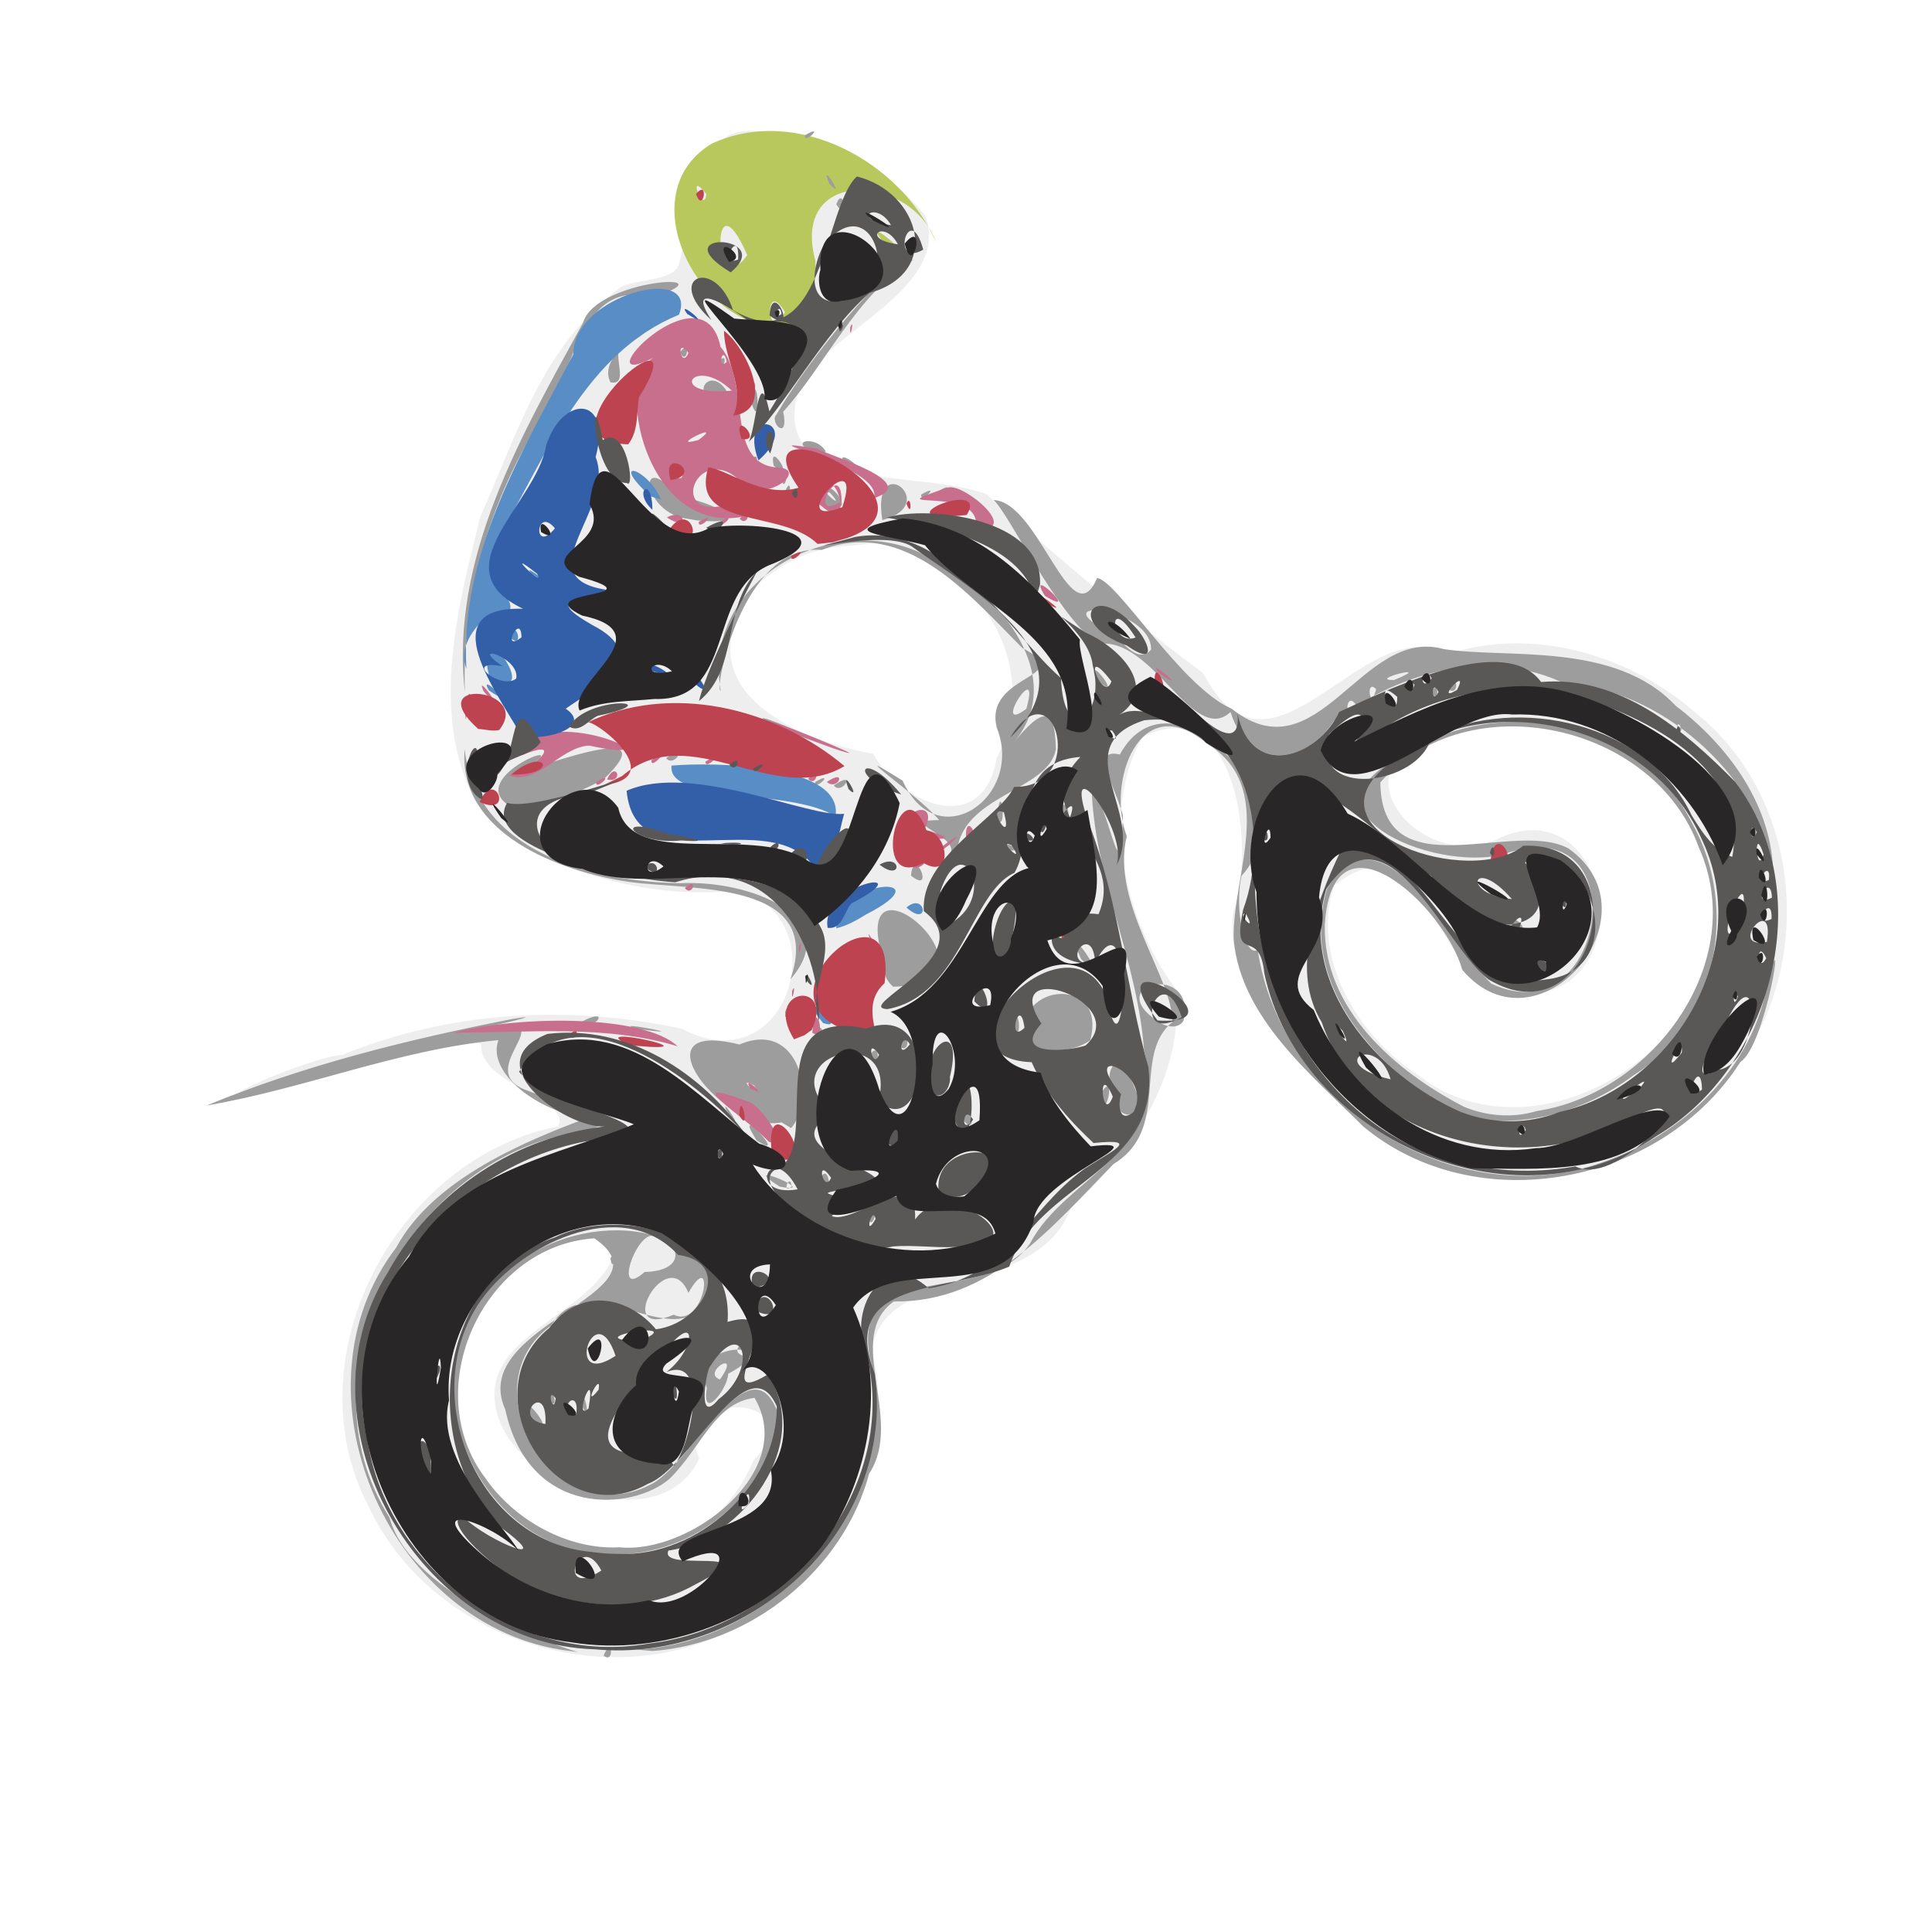 <?xml version="1.0" encoding="UTF-8" standalone="no"?>
<svg
   xmlns:dc="http://purl.org/dc/elements/1.1/"
   xmlns:cc="http://creativecommons.org/ns#"
   xmlns:rdf="http://www.w3.org/1999/02/22-rdf-syntax-ns#"
   xmlns:svg="http://www.w3.org/2000/svg"
   xmlns="http://www.w3.org/2000/svg"
   xmlns:sodipodi="http://sodipodi.sourceforge.net/DTD/sodipodi-0.dtd"
   xmlns:inkscape="http://www.inkscape.org/namespaces/inkscape"
   width="512"
   height="512"
   viewBox="0 0 135.465 135.465"
   version="1.1"
   id="svg933"
   inkscape:version="1.0.2 (e86c870879, 2021-01-15)"
   sodipodi:docname="icon.svg"
   inkscape:export-filename="/home/agruenba/bitmap.png"
   inkscape:export-xdpi="288.35001"
   inkscape:export-ydpi="288.35001">
  <defs
     id="defs927">
    <filter
       style="color-interpolation-filters:sRGB"
       inkscape:label="Drop Shadow"
       id="filter1740">
      <feFlood
         flood-opacity="0.498"
         flood-color="rgb(0,0,0)"
         result="flood"
         id="feFlood1730" />
      <feComposite
         in="flood"
         in2="SourceGraphic"
         operator="in"
         result="composite1"
         id="feComposite1732" />
      <feGaussianBlur
         in="composite1"
         stdDeviation="0.3"
         result="blur"
         id="feGaussianBlur1734" />
      <feOffset
         dx="0"
         dy="0.6"
         result="offset"
         id="feOffset1736" />
      <feComposite
         in="SourceGraphic"
         in2="offset"
         operator="over"
         result="composite2"
         id="feComposite1738" />
    </filter>
  </defs>
  <sodipodi:namedview
     id="base"
     pagecolor="#ffffff"
     bordercolor="#666666"
     borderopacity="1.0"
     inkscape:pageopacity="0.0"
     inkscape:pageshadow="2"
     inkscape:zoom="1.979899"
     inkscape:cx="223.2118"
     inkscape:cy="266.36401"
     inkscape:document-units="px"
     inkscape:current-layer="layer1"
     inkscape:document-rotation="0"
     showgrid="false"
     inkscape:pagecheckerboard="true"
     fit-margin-top="0"
     fit-margin-left="0"
     fit-margin-right="0"
     fit-margin-bottom="0"
     inkscape:window-width="3840"
     inkscape:window-height="2075"
     inkscape:window-x="0"
     inkscape:window-y="46"
     inkscape:window-maximized="1"
     units="px" />
  <g
     inkscape:label="Layer 1"
     inkscape:groupmode="layer"
     id="layer1"
     transform="translate(-44.036,-153.232)">
    <g
       id="g1542"
       style="filter:url(#filter1740)"
       transform="matrix(1.474,0,0,1.474,-17.461,-75.047)"
       inkscape:export-xdpi="288.35001"
       inkscape:export-ydpi="288.35001">
      <path
         id="path582-1-6-9-1-5"
         style="fill:#eeeeee;fill-opacity:1;stroke-width:0.082"
         d="m 78.634,160.747 c -3.674,-1.314 -3.804,2.755 -4.602,6.049 -0.216,0.893 -2.18,0.735 -2.82,1.156 -3.733,2.824 -4.865,6.941 -6.645,10.904 -1.073,4.3 -2.432,9.434 -0.211,13.547 2.876,3.641 9.148,4.71 12.433,4.197 4.831,1.295 2.438,9.313 -2.625,6.608 -5.378,-1.158 -11.049,-0.847 -16.158,1.242 -1.532,0.074 -7.832,2.847 -3.291,1.47 3.273,-0.728 6.485,-2.44 9.903,-1.998 -0.197,1.914 4.336,2.618 3.652,3.928 -7.704,1.515 -12.75,11.028 -8.99,18.133 3.129,6.613 12.24,9.264 18.357,5.162 4.159,-2.566 6.825,-7.806 5.547,-12.662 0.669,-4.161 7.81,-2.339 9.479,-6.743 3.06,-2.804 5.553,-6.654 4.921,-10.527 -2.374,-3.159 -3.546,-8.412 -1.506,-11.888 4.672,-2.33 5.337,5.777 4.304,8.33 -0.455,3.803 2.869,6.629 5.209,9.191 4.68,4.767 13.144,4.603 17.56,-0.452 5.009,-4.846 4.731,-13.779 -0.725,-18.178 -3.154,-2.788 -7.749,-4.155 -11.835,-2.835 -4.046,-2.188 -8.355,7.167 -11.638,0.909 -3.632,-2.7 -7.04,-5.603 -10.304,-8.504 -3.038,-1.23 -10.448,0.104 -8.933,-4.986 1.098,-2.692 7.266,-4.684 6.033,-8.243 -1.452,-1.883 -4.712,-4.204 -7.113,-3.813 z m 5.018,19.319 c 4.8,1.187 7.678,5.871 5.488,10.249 -0.677,3.885 -4.595,2.159 -5.881,-0.183 -3.788,-0.699 -9.208,-3.134 -5.62,-7.967 2.437,-2.088 3.719,-1.796 6.014,-2.099 z m 29.823,8.615 c 6.666,-0.735 12.436,7.275 8.69,13.168 -2.387,4.37 -8.816,6.9 -13.013,3.534 -2.836,-1.793 -5.111,-5.618 -3.964,-8.989 4.879,-3.873 4.942,6.783 9.563,5.154 5.077,-0.667 3.436,-9.623 -1.635,-7.443 -3.707,1.935 -8.241,-3.54 -2.906,-4.809 0.999,-0.417 2.193,-0.462 3.263,-0.615 z m -42.333,24.118 c 0.007,4.101 -7.207,4.559 -5.693,8.972 1.252,3.442 7.776,5.63 9.535,1.881 -1.46,-3.452 5.657,-3.065 2.585,0.068 -2.376,5.703 -9.882,6.162 -13.84,-0.483 -1.782,-4.142 1.205,-9.803 5.758,-10.062 0.564,-0.028 1.158,-0.074 1.655,-0.375 z"
         sodipodi:nodetypes="cscccccccccccccccccccccccccccccccccccccccccccccc" />
      <g
         id="g934"
         transform="translate(-59.974,-46.413)">
        <path
           id="path3516-4"
           style="fill:#b8c85d;stroke-width:0.163"
           d="m 137.977,216.153 c -3.518,-0.808 -6.069,-6.448 -2.427,-8.634 4.026,-1.874 9.03,0.862 10.682,4.713 -1.167,-3.32 -6.961,-3.633 -5.752,0.843 0.099,1.425 -0.451,4.128 -2.503,3.078 z m 1.058,-0.622 c -1.021,-1.738 -0.873,1.684 0,0 z m -1.796,-2.712 c -1.758,-4.072 -1.629,2.348 0,0 z m -1.947,-2.904 c -0.99,-1.257 -0.085,1.049 0,0 z m 8.334,2.164 c -1.099,-1.374 2.263,1.492 0,0 z m -1.823,-1.442 c 0.447,-0.387 0.112,0.72 0,0 z" />
        <path
           id="path3514-5"
           style="fill:#9e9d9e;stroke-width:0.163"
           d="m 130.409,279.435 c 0.412,-0.993 0.519,0.447 0,0 z m -2.035,-0.277 c -8.286,-1.336 -13.011,-12.359 -7.831,-19.129 1.8,-3.365 6.45,-5.17 9.072,-6.164 -2.258,-0.257 -4.79,-2.134 -4.21,-3.704 -4.747,0.443 -9.199,2.313 -13.879,3.109 4.648,-1.92 9.587,-3.143 14.499,-4.107 3.075,-0.507 -5.768,1.37 -1.115,0.383 3.891,-0.688 -0.983,2.087 1.941,3.039 1.155,0.5 5.836,1.32 2.16,1.997 -7.877,1.306 -13.206,11.301 -8.786,18.293 1.016,3.8 8.398,6.256 8.961,6.396 l -0.812,-0.113 z m 3.593,-0.005 c 6.717,-0.342 12.841,-7.15 11.095,-13.95 -0.844,-4.866 5.514,-2.2 7.64,-5.383 1.698,-3.24 6.756,-4.314 5.412,-9.18 -0.297,-4.264 -2.402,-8.314 -2.491,-12.529 0.987,1.402 1.347,5.245 1.488,1.362 -0.362,-1.396 -1.605,-3.228 -0.147,-2.899 2.454,-4.495 8.965,2.375 5.791,5.768 -0.364,1.62 0.163,3.903 0.769,3.527 1.067,7.31 9.314,12.64 16.382,10.108 3.841,-1.308 7.228,-4.497 7.878,-8.627 0.919,-3.439 -0.087,3.071 -1.303,3.853 -3.72,5.837 -12.527,7.565 -17.941,3.062 -2.49,-2.491 -5.837,-5.18 -6.161,-8.919 -0.063,-3.085 2.099,-7.207 -1.264,-9.287 -3.208,-2.7 -4.81,1.862 -3.819,4.397 -0.782,3.157 2.163,6.679 2.172,8.841 -1.964,1.601 -0.026,5.059 -2.803,6.757 -2.957,3.014 -5.858,6.605 -10.453,6.538 -2.398,1.734 0.527,5.607 -1.17,8.183 -1.224,4.588 -5.618,8.112 -10.311,8.443 z m 26.031,-29.93 c 0.622,-2.79 -3.971,-1.755 -1.207,0.055 0.31,0.245 0.971,0.392 1.207,-0.055 z m -27.518,25.376 c -5.777,-0.068 -9.396,-7.719 -5.785,-12.247 2.489,-3.551 8.642,-4.454 10.997,-0.825 -1.102,4.625 -5.808,-1.065 -7.775,2.206 -4.067,2.933 0.239,9.854 4.667,7.595 1.905,-0.797 4.831,-7.133 6.147,-3.35 -0.423,3.955 -4.351,6.936 -8.251,6.621 z m 0.664,-0.314 c 3.364,0.357 8.516,-3.608 6.442,-7.108 -1.897,0.24 -2.523,2.35 -4.029,3.839 -1.733,1.53 -6.691,1.936 -7.827,-3.284 -1.839,-4.063 8.095,-5.521 4.235,-8.143 -5.266,0.352 -8.388,7.162 -5.19,11.394 1.373,2.006 3.93,3.431 6.369,3.303 z m -0.41,-13.758 c 0.475,-0.633 0.104,0.899 0,0 z m 3.011,2.695 c 1.497,0.722 1.995,-3.322 0.695,-1.039 -0.999,-2.446 -3.653,2.301 -0.695,1.039 z m -1.385,-2.033 c 1.973,-0.04 1.739,-1.394 0.548,-1.646 -0.803,-0.657 -2.165,3.082 -0.548,1.646 z m -5.343,6.989 c -0.925,-1.904 1.481,1.19 0,0 z m 2.358,-0.6 c -0.168,-1.643 0.615,1.03 0,0 z m 5.946,-0.879 c -1.083,-2.287 4.129,-2.299 1.01,-0.666 0.004,0.691 -1.28,2.334 -1.01,0.666 z m 0.621,-0.396 c 1.089,-1.546 -0.922,-0.33 0,0 z m 1.37,-1.065 c 1.439,-1.812 -1.761,-0.262 0,0 z m -9.509,2.062 c 0.135,-1 0.548,0.654 0,0 z m 2.119,-0.583 0.228,-0.053 z m 13.1,-8.053 c 0.572,-0.963 0.182,0.658 0,0 z m -4.24,-1.536 c -2.214,-1.403 2.158,0.413 0,0 z m 0.578,-3.5e-4 c -0.085,-0.706 -0.517,0.388 0,0 z m 1.384,-0.417 c 0.355,-0.785 0.627,1.052 0,0 z m -3.056,-1.776 c -1.315,-2.075 1.691,1.11 0,0 z m 1.184,-0.863 c -2.694,0.573 -7.098,-4.986 -2.005,-3.702 2.876,-1.219 3.657,2.609 2.461,3.977 z m -1.302,-1.755 c -1.022,-0.526 0.541,0.8 0,0 z m 9.929,1.628 c 0.478,-0.823 0.656,0.851 0,0 z m 23.601,-0.223 c -3.796,-2.011 -7.646,-6.119 -6.288,-10.743 2.597,-4.372 5.963,2.719 7.822,4.494 5.352,2.536 7.035,-8.056 0.934,-6.27 -3.115,1.217 -10.724,-1.836 -5.146,-4.568 4.448,-3.009 11.318,-1.758 13.773,3.226 2.232,3.966 1.206,9.526 -2.788,11.968 -2.333,1.75 -5.434,2.668 -8.308,1.892 z m 3.676,-0.183 c 5.536,-0.831 10.175,-7.114 7.724,-12.56 -2.115,-5.873 -10.945,-7.825 -15.144,-3.077 0.062,5.187 6.318,1.724 8.946,3.139 4.432,3.141 -1.456,10.007 -5.049,5.775 -0.823,-2.995 -6.165,-7.971 -6.539,-2.149 -0.082,4.025 3.347,6.974 6.625,8.666 1.082,0.446 2.31,0.546 3.437,0.207 z m -38.529,-0.042 c -0.315,-0.773 1.085,1.461 0,0 z m 18.751,0.055 c -1.135,-1.654 -0.233,-3.521 0.721,-1 0.248,0.462 -0.017,1.554 -0.721,1 z m -0.989,-0.759 c 0.867,-1.532 0.259,1.588 0,0 z m -10.905,-1.941 c 0.39,-0.713 0.536,0.777 0,0 z m 7.555,-0.312 c -1.269,-3.055 3.79,-3.655 2.896,-0.369 -0.843,0.592 -1.933,0.523 -2.896,0.369 z m -6.253,-0.176 c 0.661,-0.854 0.551,0.699 0,0 z m -3.906,-0.376 c 0.17,-1.213 0.694,0.572 0,0 z m -8.545,-0.371 c -1.417,-0.437 3.283,0.456 0,0 z m 17.823,-0.121 c 0.443,-1.521 0.592,1.279 0,0 z m -20.387,-0.223 c 1.407,-0.734 0.602,0.486 0,0 z m 9.657,-0.468 c 0.231,-0.555 -0.036,0.806 0,0 z m 1.716,-0.481 c -0.779,-1.288 0.675,0.481 0,0 z m -1.471,-1.052 c 1.647,-4.732 -4.707,-4.223 -7.664,-4.635 -3.289,-0.481 -8.158,-2.293 -7.832,-6.324 0.515,4.912 6.161,6.331 10.298,6.385 3.131,-0.163 7.84,1.541 5.198,4.574 z m 4.386,-1.017 c -1.682,-5.753 6.35,1.202 0.512,1.366 -0.412,-0.321 -0.53,-0.874 -0.512,-1.366 z m 9.44,0.049 c -0.982,-2.271 1.638,1.605 0,0 z m -1.835,-1.188 c 0.673,-1.165 0.669,0.925 0,0 z m 2.588,0.049 c 0.679,-1.327 0.206,0.744 0,0 z m 19.616,-0.117 c -0.554,-1.557 1.683,0.126 0,0 z m -28.459,-2.713 c 0.14,-1.477 1.168,0.949 0,0 z m 5.481,-0.433 c -0.203,-1.303 0.85,0.429 0,0 z m 35.524,0.07 c -0.715,-4.518 -5.45,-8.533 -9.868,-8.754 -3.62,-1.727 -7.745,-0.664 -11.03,1.775 -1.323,2.049 -4.001,2.416 -4.907,-0.44 -1.784,1.655 -3.716,-3.683 -6.34,-3.228 -2.04,-1.58 -4.15,-6.128 -4.925,-6.854 2.159,0.08 3.689,6.596 4.92,3.709 0.984,0.133 3.982,5.172 6.405,6.22 4.123,3.266 6.159,-3.937 10.077,-2.841 3.01,0.473 8.146,-0.383 11.041,2.698 2.425,1.844 4.473,4.574 4.627,7.715 z m -4.354,-6.581 c -0.23,-0.802 -0.322,0.576 0,0 z m -15.463,-1.139 c -0.478,-0.823 -0.656,0.851 0,0 z m 0.939,-0.783 c -0.528,-0.554 -0.276,1.143 0,0 z m 0.851,-0.437 c 2.095,-0.85 -1.358,0.018 0,0 z m -11.556,-1.445 c 0.051,-2.044 -5.429,-2.58 -1.898,-0.785 0.519,0.319 1.231,1.518 1.898,0.785 z m -10.01,10.057 c 1.945,-0.945 -2.509,-1.952 -0.073,-1.948 -0.837,-1.075 -4.923,-3.868 -1.735,-1.876 1.65,3.674 5.788,0.769 4.482,-2.509 -0.673,-2.595 3.946,-2.388 1.207,-3.806 -2.494,-2.505 -5.571,-6.202 -9.539,-4.662 -3.8,-0.336 -5.145,6.771 -4.804,6.695 -0.916,-5.186 5.246,-8.649 9.641,-6.492 3.324,1.456 6.989,5.676 4.349,8.893 1.257,-1.508 1.911,-1.766 1.952,0.371 -0.32,2.023 -4.586,2.172 -4.713,5.031 l -0.358,0.209 -0.408,0.096 z m 4.077,-7.243 c 0.73,-2.592 -1.74,1.309 0,0 z m -0.794,6.742 c -1.105,-0.744 1.06,0.032 0,0 z m -0.594,-1.469 c 0.145,-2.248 0.513,0.717 0,0 z m 2.927,-0.03 c 0.19,-1.763 0.957,0.547 0,0 z m -25.994,-0.55 c -2.612,-1.409 3.607,-3.688 0.46,-1.732 1.373,-0.332 6.865,-2.468 3.896,0.383 -1.343,0.722 -2.809,1.318 -4.355,1.349 z m 15.295,-1.048 c 1.14,-0.794 0.381,0.515 0,0 z m -0.888,-0.161 c 1.015,-0.601 -0.049,0.484 0,0 z m -7.087,-1.141 c 1.139,-0.794 0.381,0.515 0,0 z m 4.839,-1.713 c -1.25,-0.697 2.57,0.832 0,0 z m -14.412,-1.416 c -0.723,-6.379 2.675,-12.2 5.622,-17.575 0.574,-2.093 7.177,-2.485 3.356,-1.223 -3.786,-0.966 -3.726,4.153 -5.63,6.258 -2.276,3.783 -3.492,8.112 -3.349,12.54 z m 45.989,-0.013 c 0.358,-0.731 0.358,0.731 0,0 z m 0.691,-0.203 c 0.564,-1.002 0.707,0.621 0,0 z m -16.642,-0.366 c -0.621,-1.512 1.453,1.187 0,0 z m -5.835,-7.081 c 0.12,-0.913 0.12,0.913 0,0 z m -13.834,-0.628 c -1.963,-0.444 -2.164,-3.332 -0.226,-1.029 1.556,0.216 3.962,1.421 0.896,1.144 l -0.67,-0.115 z m 9.489,0.101 c -0.559,-3.435 2.884,-0.77 0,0 z m -2.734,-0.722 c -0.633,-2.258 2.104,0.78 0,0 z m 0.237,-0.586 c -0.629,-0.247 0.886,0.984 0,0 z m -2.136,-0.038 c 0.392,-0.975 0.247,0.86 0,0 z m 6.48,0.133 c 1.015,-0.601 -0.049,0.484 0,0 z m 0.814,-0.163 c 1.015,-0.601 -0.049,0.484 0,0 z m -7.457,-0.631 c 0.475,-0.633 0.104,0.899 0,0 z m 3.138,-0.438 c -0.938,-1.323 1.141,0.188 0.525,0.294 z m -10.869,-0.122 c 0.314,-0.787 0.2,0.54 0,0 z m 7.362,-0.015 c -0.298,-1.367 1.165,0.98 0,0 z m -1.177,-0.148 c 0.673,-0.96 0.284,0.793 0,0 z m 3.337,-0.434 c -1.72,-0.531 -0.175,-0.969 0.32,-0.093 z m -2.027,-1.865 c 1.481,-2.572 5.248,-7.225 6.5,-7.353 -2.717,1.662 -4.194,5.033 -6.183,7.225 0.294,1.465 -0.692,0.507 -0.318,0.128 z m -1.198,-0.56 c 0.283,-1.977 0.494,1.573 0,0 z m -1.029,-0.31 c -2.224,0.525 -0.985,-1.898 0,0 z m -5.673,-0.654 c -0.823,-1.621 3.278,-3.102 0.469,-1.668 -0.362,0.398 0.431,1.839 -0.469,1.668 z m 5.207,-1.069 c 0.447,-0.387 0.112,0.72 0,0 z m -1.913,-0.355 c 0.545,-0.729 0.362,0.722 0,0 z m 7.447,-7.042 c 0.355,-0.986 0.599,0.945 0,0 z m -0.329,-0.98 c -0.545,-1.274 0.893,0.945 0,0 z m -1.167,-2.305 c 1.015,-0.601 -0.049,0.484 0,0 z"
           sodipodi:nodetypes="cccccccccccccccccccccccccccccccccccccccccccccccccccccccccccccccccccccccccccccccccccccccccccccccccccccccccccccccccccccccccccccccccccccccccccccccccccccccccccccccccccccccccccccccccccccccccccccccccccccccccccccccccccccccccccccccccccscccsccccccccccccccccccccccccccccccccccccccccccccccc" />
        <path
           id="path3512-2"
           style="fill:#c76f8c;stroke-width:0.163"
           d="m 138.263,254.992 c -1.065,-1.155 -4.504,-3.235 -1.004,-1.911 0.464,-0.019 2.215,2.397 1.004,1.911 z m -0.856,-2.513 c -0.534,-0.815 1.006,0.53 0,0 z m -3.48,-2.026 c -3.461,-1.039 -7.127,-0.646 -10.687,-0.643 3.238,-0.841 9.1,-0.857 10.687,0.643 z m 6.41,-0.638 c 0.124,-1.857 0.749,0.491 0,0 z m -1.093,-0.835 c 0.078,-1.512 0.126,1.652 0,0 z m 0.129,-1.153 c 0.231,-0.555 -0.036,0.806 0,0 z m 4.056,-1.725 c -1.32,-2.791 0.997,1.429 0.03,0.077 z m -3.731,-0.391 c 0.231,-0.555 -0.036,0.806 0,0 z m -5.425,-2.78 c 0.643,-0.612 0.382,0.457 0,0 z m 10.703,-1.196 c 1.662,-1.061 0.391,0.852 0,0 z m 1.454,-0.722 c 1.861,-1.418 -0.293,0.629 0,0 z m -0.849,-0.485 c -1.838,-1.124 0.978,-2.107 0.084,-0.387 1.729,0.507 0.85,0.489 -0.084,0.387 z m 2.079,0.128 c -0.144,-1.467 0.823,-0.118 0,0 z m -17.609,-2.774 c 1.015,-0.601 -0.049,0.484 0,0 z m 10.977,-9.9e-4 c 0.998,-0.689 0.535,0.46 0,0 z m -15.149,-0.32 c 0.975,-0.076 2.902,-1.891 0.658,-0.956 0.711,-2.749 8.174,0.6 3.185,-0.454 -1.377,0.06 -2.476,1.939 -3.843,1.409 z m 4.691,0.2 c 0.433,-0.957 0.837,0.195 0,0 z m 9.563,-0.038 c 0.643,-0.612 0.382,0.457 0,0 z m -0.641,-0.166 c 1.015,-0.601 -0.049,0.484 0,0 z m -6.806,-0.703 c 1.336,-1.181 -0.057,0.606 0,0 z m 2.574,0.051 c 1.015,-0.601 -0.049,0.484 0,0 z m 6.063,-0.628 c -1.533,-0.573 -6.829,-2.438 -2.367,-1.091 0.365,0.127 4.911,1.953 2.367,1.091 z m -17.473,-1.377 c -0.172,-1.218 0.578,-1.975 0,0 z m 6.965,-0.163 c 0.249,-0.704 0.541,0.775 0,0 z m -6.122,-1.18 c -0.46,-1.08 1.461,1.723 0,0 z m 32.133,-0.863 c -0.716,-0.888 1.676,1.156 0,0 z m -5.421,-3.662 c -0.994,-1.58 1.813,1.112 0,0 z m -13.14,-1.732 c 1.14,-0.794 0.381,0.515 0,0 z m 9.835,-1.474 c 0.442,-2.176 -5.129,-0.695 -1.282,-1.958 0.795,-0.167 3.537,2.184 1.282,1.958 z m -13.165,-0.315 c 1.015,-0.601 -0.049,0.484 0,0 z m 0.977,0 c 1.015,-0.601 -0.049,0.484 0,0 z m -2.492,-0.214 c 0.926,-0.502 1.061,0.723 0,0 z m 3.459,0.055 c 0.643,-0.612 0.382,0.457 0,0 z m 0.732,-0.244 c -4.984,1.654 -6.814,-6.2 -4.848,-7.401 -3.513,1.785 2.375,-4.541 3.206,-0.527 1.461,1.735 0.209,5.476 2.628,5.738 1.81,0.009 -0.775,2.048 -1.881,0.477 -1.962,-1.547 -3.298,2.182 -0.246,1.255 l 0.663,0.152 z m -3.464,-2.212 c -1.244,-0.496 0.254,1.42 0,0 z m 0.778,-1.283 c 1.354,-1.006 -1.623,0.457 0,0 z m 1.582,-2.347 c -1.818,-1.744 -3.156,0.312 0,0 z m -0.239,-1.366 c -0.201,-0.926 -0.479,0.453 0,0 z m -1.822,-0.429 c -0.64,-0.828 -0.358,0.824 0,0 z m 6.095,7.077 c 0.64,-2.856 2.199,2.145 0,0 z m 1.186,-0.014 c 0.007,-2.155 -1.744,1.061 0,0 z m 1.545,-0.156 c 0.444,-1.581 -6.668,-2.978 -2.707,-2.355 0.558,0.343 5.012,1.605 2.707,2.355 z m -3.586,-0.13 c 0.344,-1.443 0.624,0.978 0,0 z m -2.279,-5.137 c 0.23,-0.802 0.322,0.576 0,0 z m 4.733,-2.862 c 0.231,-0.555 -0.036,0.806 0,0 z" />
        <path
           id="path3510-5"
           style="fill:#588dc5;stroke-width:0.163"
           d="m 140.846,249.346 c -1.625,-2.017 1.424,0.473 0,0 z m -0.984,-4.612 c 0.231,-0.555 -0.036,0.806 0,0 z m 1.615,0.109 c -0.006,-2.391 5.257,-2.619 1.408,-0.657 -0.439,0.276 -0.9,0.533 -1.408,0.657 z m 3.337,-0.991 c 0.925,-0.781 1.134,1.014 0,0 z m -3.377,-4.326 c -1.978,-1.338 -8.03,-0.61 -7.796,-2.424 2.046,-0.176 8.216,-0.063 7.796,2.424 z m -15.382,-5.291 c -1.82,-0.837 1.732,0.096 0,0 z m -1.108,-0.713 c -0.54,-0.969 1.388,0.972 0,0 z m 0.01,-0.699 c -0.858,-3.743 2.855,1.659 0,0 z m -1.075,-0.324 c -0.326,-5.478 2.659,-10.331 5.089,-14.965 -0.032,-2.827 5.974,-4.331 5.022,-1.881 -4.452,1.822 -6.292,6.641 -8.529,10.521 -1.656,2.294 2.456,3.569 -0.748,3.98 -0.639,0.561 -1.182,1.475 -0.834,2.345 z m 1.986,-1.567 c 0.362,-1.015 0.852,0.843 0,0 z m 1.123,-2.95 c -0.698,-0.765 1.929,1.296 0,0 z m 5.647,-3.692 c -2.023,-1.839 -0.168,-1.411 0.503,0.162 z" />
        <path
           id="path3508-4"
           style="fill:#bd4350;stroke-width:0.163"
           d="m 138.429,255.714 c -0.521,-3.922 2.736,1.002 0,0 z m -1.565,-1.963 c 0.031,-1.392 0.562,0.946 0,0 z m -1.758,-1.119 c -0.992,-0.99 1.733,1.343 0,0 z m -3.558,-2.269 c -2.134,-1.012 4.365,0.429 0.413,0.069 -0.138,-0.023 -0.275,-0.046 -0.413,-0.069 z m 7.918,-0.24 c -1.535,-2.466 1.965,-2.88 0.842,-0.447 l -0.344,0.25 z m -10.726,-0.194 c 0.643,-0.612 0.382,0.457 0,0 z m 12.919,-0.353 c -3.993,-1.783 2.786,-7.361 2.114,-2.123 -1.679,1.505 1.182,3.855 -2.114,2.123 z m 10.53,-4.371 c 1.015,-0.601 -0.049,0.484 0,0 z m -6.563,-3.471 c -2.669,1.422 -1.092,-4.871 0.142,-1.545 1.056,0.128 1.284,2.38 -0.142,1.545 z m 26.977,-0.105 c 0.191,-2.113 1.733,0.69 0,0 z m -30.8,-0.454 c 0.206,-1.71 0.391,1.099 0,0 z m 6.052,-0.661 c 0.789,-1.322 -0.224,1.174 0,0 z m -23.345,-1.681 c 0.719,-1.659 1.674,0.763 0,0 z m 5.899,-0.804 c 3.321,-0.38 -0.8,-3.433 -0.84,-2.943 4.007,-1.958 8.988,-0.737 12.298,2.04 -3.358,2.008 -7.332,-2.309 -10.586,0.477 -0.292,0.139 -0.581,0.285 -0.872,0.426 z m -4.395,-0.5 c 1.629,-1.406 2.357,0.046 0,0 z m -1.573,-2.171 c -2.788,-2.495 2.626,-1.956 0.996,0.054 -0.332,0.071 -0.664,-0.035 -0.996,-0.054 z m 32.178,-2.325 c -0.007,-1.237 0.931,1.182 0,0 z m -5.458,-3.832 c -1.318,-1.231 2.292,1.328 0,0 z m -11.83,-2.063 c 1.015,-0.601 -0.049,0.484 0,0 z m 1.255,-0.58 c -1.686,-1.666 -6.093,-0.682 -5.199,-3.642 0.957,0.099 2.552,1.481 4.295,0.968 -3.155,-4.533 7.511,0.56 2.328,2.389 l -0.695,0.204 z m 1.176,-1.749 c 1.111,-3.284 -2.935,1.131 0,0 z m -8.245,1.088 c 1.098,-1.642 1.883,1.362 0,0 z m 14.163,-0.717 c -4.467,0.49 1.145,-1.847 0,0 z m -2.866,-0.535 c 0.214,-0.556 0.297,0.782 0,0 z m -11.223,-1.126 c -0.493,-1.666 1.702,-0.256 0,0 z m -2.013,-1.7 c -4.851,-0.127 3.554,-7.142 0.512,-2.235 -0.123,0.751 -0.011,1.588 -0.512,2.235 z m 5.386,-0.257 c -0.488,-1.512 1.108,0.205 0,0 z m -0.389,-1.107 c 0.595,-1.328 -0.433,-2.636 -0.44,-4.035 0.992,0.718 2.52,3.761 0.44,4.035 z m -1.771,-10.54 c 0.631,-0.78 0.346,0.984 0,0 z" />
        <path
           id="path3506-7"
           style="fill:#325fa8;stroke-width:0.163"
           d="m 141.07,249.875 c 0.355,-0.785 0.627,1.052 0,0 z m -1.077,-5.244 c 0.321,-1.229 -0.067,1.328 0,0 z m 1.071,0.189 c -0.359,-2.142 4.656,-2.985 1.14,-1.167 -0.367,0.385 -0.426,1.256 -1.14,1.167 z m -0.618,-2.866 c -2.098,-3.075 -8.516,0.844 -8.944,-3.654 3.115,-1.369 8.719,1.314 10.348,1.093 -0.262,0.896 -0.35,2.227 -1.404,2.561 z m -13.984,-6.332 c -1.112,-1.987 -4.268,-6.106 0.114,-5.981 -4.017,-1.914 0.642,-5 1.097,-7.755 0.762,-2.44 3.159,-2.426 2.355,0.542 0.991,2.428 -3.373,5.707 0.49,6.307 -0.915,0.695 -3.099,0.265 -0.652,1.678 3.015,1.54 -0.01,3.091 -1.26,3.981 1.468,1.004 -1.558,1.64 -2.143,1.227 z m -0.21,-2.663 c 0.195,-1.027 -2.376,-1.754 -0.644,-0.582 -1.997,-0.375 -0.065,1.17 0.644,0.582 z m 0.25,-1.96 c -0.019,-1.244 -1.031,0.792 0,0 z m 0.743,-3.021 c -1.81,-1.435 0.489,0.822 0,0 z m 0.848,-2.162 c -0.919,-1.115 -1.064,1.29 0,0 z m 6.457,7.209 c -0.052,-1.086 1.503,1.419 0,0 z m -1.862,-0.444 c -0.638,-0.945 2.22,0.94 0,0 z m 0.04,-7.646 c -0.971,-0.905 0.006,-1.668 0,0 z m 5.046,-2.35 c -1,-2.642 2.191,-1.911 0,0 z m -3.389,-6.969 c -0.607,-0.823 1.397,0.869 0,0 z" />
        <path
           id="path3504-4"
           style="fill:#5a5857;stroke-width:0.163"
           d="m 129.98,279.138 c -8.346,-0.233 -14.361,-10.727 -9.841,-17.917 2.147,-3.915 6.142,-6.532 10.518,-6.974 -1.713,0.346 -6.546,-2.932 -2.919,-4.382 3.84,-0.456 7.314,1.84 9.503,4.888 -2.423,-2.664 -8.109,-7.184 -10.853,-3.09 1.298,1.762 8.801,2.685 3.114,3.325 -6.324,1.241 -11.85,7.536 -10.334,14.195 0.977,6.154 7.211,10.774 13.39,9.683 6.373,-0.742 11.868,-7.075 10.406,-13.59 -1.056,-2.184 0.746,-5.288 2.906,-3.309 3.768,-0.57 4.634,-3.663 7.408,-5.683 1.292,-0.852 2.765,-1.47 0.438,-1.228 -0.936,-0.87 -2.215,-2.182 -2.946,-3.844 -5.174,-0.209 1.739,-7.459 3.573,-3.11 0.862,4.716 1.363,-5.436 -0.597,-1.55 -3.129,-0.103 -2.281,-2.716 0.204,-2.382 1.379,-3.214 -3.576,-4.679 -0.86,-7.479 -3.424,0.257 -2.147,3.903 -3.141,5.513 -2.083,0.923 -2.534,5.844 -6.042,6.483 -1.692,-0.087 4.573,-2.549 1.735,-4.658 -0.2,-2.569 3.632,-4.462 4.296,-5.917 3.546,0.061 1.92,-5.843 -0.193,-2.337 4.024,-3.848 -1.709,-6.946 -4.608,-9.047 -1.311,-1.038 -6.877,0.612 -2.756,-0.504 4.402,-0.761 7.322,4.591 9.784,6.713 0.118,3.348 2.175,1.828 1.509,-0.607 -0.166,-1.682 -2.989,-3.268 -0.342,-1.555 1.44,0.605 3.571,2.558 1.615,3.908 1.999,-1.217 7.598,4.243 3.894,0.225 -2.033,-2.295 2.001,2.61 1.72,-0.287 0.655,3.165 3.807,2.114 4.842,-0.073 2.896,-1.348 7.94,-3.701 9.602,-1.421 3.708,-0.33 6.792,2.265 9.238,4.756 3.992,5.26 1.785,13.544 -3.755,16.843 -6.734,4.643 -17.017,0.097 -18.653,-7.764 -0.227,-2.275 -1.576,-0.263 -1.001,-3.02 1.346,-3.636 0.131,-9.529 -4.711,-8.995 -3.817,1.241 0.067,4.447 -1.322,6.904 0.609,-1.652 -2.666,-5.929 -1.336,-2.074 1.451,3.775 1.795,7.838 2.858,11.675 0.591,4.925 -5.282,5.497 -6.618,9.484 -2.979,1.255 -8.164,0.567 -6.399,5.091 1.049,7.51 -6.104,13.809 -13.325,13.111 z m 46.655,-22.972 c 2.15,1.126 6.807,-4.625 2.338,-2.109 -4.929,2.639 -12.517,0.915 -14.4,-4.737 -1.499,-2.455 -0.33,-5.543 0.871,-8.108 4.255,-0.92 5.215,6.795 9.769,6.066 4.198,-0.439 2.141,-6.804 -0.974,-5.573 2.782,4.069 -3.712,3.592 -4.443,0.669 -2.263,-1.552 -7.772,-7.82 -8.289,-1.817 -0.894,6.648 3.122,14.209 10.047,15.523 1.666,0.364 3.403,0.387 5.081,0.086 z m -1.836,-9.157 c -0.902,-1.29 1.617,-0.411 0,0 z m 1.185,-3.319 c 0.23,-0.802 0.322,0.576 0,0 z m -14.324,-3.164 c 0.25,-1.026 0.619,0.594 0,0 z m 12.614,13.907 c -0.249,-0.704 -0.541,0.775 0,0 z m 1.609,-0.856 c 5.5,-1.232 9.297,-7.784 6.732,-13.038 -2.436,-5.46 -10.289,-7.328 -14.899,-3.487 -4.076,3.237 3.937,5.895 6.435,3.864 5.653,-0.249 3.44,9.38 -1.648,6.359 -2.177,-1.662 -4.8,-8.65 -7.718,-4.296 -1.354,4.564 2.451,8.857 6.375,10.589 1.503,0.587 3.22,0.611 4.722,0.009 z m -3.318,-12.328 c 0.23,-0.802 0.322,0.576 0,0 z m -16.96,12.338 c 1.04,-1.834 -2.721,-3.426 -0.58,-0.848 -0.143,0.41 -0.131,1.423 0.58,0.848 z m -0.974,-0.739 c -0.758,-1.781 -0.516,1.391 0,0 z m 24.989,-0.327 c 1.064,-1.151 -1.265,0.688 -0.602,0.406 z m 3.037,-0.007 c -0.036,-1.705 -1.023,0.727 -1e-5,0 z m -14.812,-0.49 c -0.646,-2.241 -3.226,-0.73 0,0 z m 15.563,-0.449 c 2.033,-0.217 2.144,-5.836 0.403,-2.287 -0.219,0.345 -2.167,3.295 -0.403,2.287 z m -1.712,-0.821 c 0.117,-1.063 -1.148,1.473 0,0 z m -28.361,-0.337 c 2.31,-2.095 -4.218,-4.273 -2.101,-1.045 -1.462,1.612 1.323,1.304 2.101,1.045 z m 12.231,-0.702 c -0.888,-0.91 0.678,1.477 0,0 z m -15.137,-0.143 c -0.231,-1.664 -0.861,0.869 0,0 z m 33.937,-1.485 c -0.214,-0.556 -0.297,0.782 0,0 z M 153.791,246.533 c -0.075,-2.164 -1.87,0.137 0,0 z m 31.922,-0.269 c -0.479,-1.034 -0.46,0.851 0,0 z m -1.235,-1.494 c 0.83,-4.275 -1.706,1.784 0,0 z m 1.266,0.718 c 0.387,-2.425 -1.946,0.396 0,0 z m -33.627,-0.44 c -2.484,-0.705 1.034,0.851 0,0 z m 2.069,0.062 -0.247,0.032 z m -7.167,-0.566 c 2.107,-1.326 0.43,-4.466 -0.588,-1.478 -0.046,0.297 0.026,2.237 0.588,1.478 z m 26.919,0.355 c 0.607,-1.547 -1.221,0.665 0,0 z m -12.98,-0.751 c -0.485,-0.079 0.606,1.061 0,0 z m 25.008,0.249 c 0.055,-1.368 -1.043,0.486 0,0 z m -12.351,-0.946 c -1.88,-2.144 -2.448,-0.202 0,0 z m 12.369,-0.068 c -0.05,-1.296 -1.051,0.536 0,0 z m -0.147,-0.839 c 0.147,-1.13 -0.882,0.363 0,0 z m -1.739,-1.099 c 0.85,-4.546 -4.959,-7.183 -8.614,-7.919 -3.527,-0.389 -7.327,0.691 -9.789,3.328 1.169,-1.762 1.229,-3.191 -0.773,-1.248 -1,3.163 4.337,2.459 4.858,0.129 4.156,-2.039 10.316,-0.648 12.383,3.73 0.482,0.782 1.021,1.653 1.936,1.98 z m -33.179,0.292 c -0.545,-1.169 -0.221,0.999 0,0 z m 34.669,-0.407 c -0.504,-1.559 -0.353,1.129 0,0 z m -35.779,-0.442 c -0.755,-0.354 0.761,1.093 0,0 z m 35.453,-0.616 c -0.358,-0.731 -0.358,0.731 0,0 z M 149.45,239.327 c -0.894,-0.398 0.47,1.748 0,0 z m 3.093,0.378 c 0.725,-1.882 -1.318,0.865 0,0 z m 2.053,-4.271 c -0.74,-0.05 0.663,0.902 0,0 z m 13.565,-1.602 c -1.297,-1.145 0.015,1.444 0,0 z m -14.155,0.007 -0.228,-0.053 z m 16.117,-0.24 c -0.358,-0.731 -0.358,0.731 0,0 z m -1.139,-0.343 c -0.604,-0.563 -0.271,0.816 0,0 z m 2.021,0.244 c 0.63,-1.238 -1.153,0.706 0,0 z m -16.44,-0.405 c -1.551,-2.026 -0.389,1.149 0,0 z m 15.232,-0.148 c -0.478,-0.823 -0.656,0.851 0,0 z m -40.936,43.882 c -2.154,0.049 -6.434,-3.782 -5.165,-4.016 1.246,1.237 4.752,2.609 1.613,0.379 -3.713,-4.005 -2.742,-11.779 2.779,-13.648 3.116,-1.506 8.54,-0.186 8.216,4.022 3.381,-1.011 -1.114,4.321 1.919,2.496 2.168,3.299 -1.178,7.868 -4.733,8.381 -0.492,1.083 4.999,-0.294 1.324,1.589 -1.902,1.08 -3.884,1.16 -5.953,0.796 z m 1.441,-1.437 c -1.07,-2.013 -2.208,1.441 0,0 z m 0.847,-0.791 c 3.728,0.142 7.514,-3.24 7.497,-7.017 -1.348,-3.065 -4.118,2.949 -6.124,3.68 -4.344,2.47 -8.544,-4.274 -4.705,-7.407 1.582,-2.074 3.871,-1.4 5.08,0.058 2.243,-0.275 3.706,-3.169 1.051,-3.539 -2.69,-2.93 -7.721,-0.433 -9.548,2.42 -2.79,4.394 0.038,11.22 5.409,11.707 0.443,0.064 0.891,0.096 1.339,0.098 z m 6.176,-2.427 c 0.131,-1.343 -0.842,1.131 0,0 z m -3.573,-1.755 c 0.935,-1.235 1.831,-6.059 -0.984,-4.119 2.002,-0.79 2.376,-3.823 0.411,-1.127 -1.221,1.469 -4.8,4.951 -0.503,4.649 0.401,0.071 0.891,0.172 1.077,0.597 z m -0.089,-3.444 c -0.067,-2.272 0.554,1.159 0,0 z m -6.022,1.447 c 0.111,-2.184 -1.695,-0.236 0,0 z m 1.465,-0.449 c 0.192,-1.358 -1.009,-0.311 0,0 z m 0.587,-0.289 c 0.385,-2.295 -0.786,0.701 0,0 z m 6.177,-0.434 c 1.938,-1.437 1.2,-4.122 -0.432,-1.512 -0.168,0.363 -0.578,2.744 0.432,1.512 z m -7.741,-0.05 c -0.475,-0.633 -0.104,0.899 0,0 z m 2.041,-0.408 c 0.168,-0.986 -0.846,1.055 0,0 z m 0.807,-1.614 c -1.004,-2.998 -2.514,1.667 0,0 z m 1.128,-0.695 c 2.617,-1.091 -3.27,-0.109 0,0 z m -9.956,6.515 c -1.415,-2.177 0.339,-2.523 0,0 z m 0.125,-4.461 c -0.077,-1.232 0.843,-1.154 0,0 z m 15.268,-3.553 c 0.582,-1.744 1.773,0.961 0,0 z m -0.013,-1.032 c -0.531,-1.577 1.909,-0.297 0,0 z m 6.637,-1.977 c -1.986,0.578 -6.981,-2.667 -5.632,-3.629 2.483,-0.886 -1.012,-7.885 4.358,-6.732 3.621,-1.365 2.9,5.432 0.583,3.465 1.024,-3.915 -5.242,-2.214 -2.21,0.572 -3.453,2.015 5.204,3.037 0.837,3.569 -2.561,0.414 0.669,-0.015 -0.842,1.309 1.014,0.46 4.102,-2.454 3.965,0.165 1.497,-2.176 6.351,1.443 1.869,1.309 -0.982,0.043 -1.943,-0.104 -2.929,-0.028 z m -0.819,-1.31 c -0.15,-0.717 -0.588,1.039 0,0 z m -3.709,-1.406 c -1.278,-2.46 -2.5,0.423 0,0 z m 1.593,-0.547 c -0.765,-1.112 -0.365,0.8 0,0 z m 2.279,-5.86 c -0.673,-0.96 -0.284,0.793 0,0 z m 1.465,-0.488 c -0.391,-0.728 -0.678,0.851 0,0 z m 1.384,7.07 c -0.442,-2.737 4.869,-2.401 1.48,-0.069 -0.419,0.329 -1.03,0.329 -1.48,0.069 z m -10.58,-1.861 c 0.358,-0.731 0.358,0.731 0,0 z m 8.037,-0.562 c 0.084,-2.458 1.412,1.042 0,0 z m 3.126,-1.422 c 1.291,-4.507 1.303,3.623 0,0 z m 1.044,0.357 c -0.478,-0.823 -0.656,0.851 0,0 z m -1.881,-1.188 c -0.988,-2.06 1.536,-4.039 0.779,-0.855 0.042,0.414 -0.267,1.065 -0.779,0.855 z m 10.652,-3.532 c -3.233,-4.27 4.534,0.293 0,0 z m 1.153,-0.155 c -1.036,-3.043 -2.581,1.451 0,0 z m -17.249,0.167 c 0.002,-3.96 -2.453,-7.973 -6.841,-6.586 -2.754,-0.159 -9.25,-1.721 -7.999,-3.779 1.423,0.478 8.364,-2.251 3.814,-0.44 -4.379,0.38 -1.991,3.773 1.072,3.727 3.3,0.634 7.631,-0.784 9.901,2.426 0.991,1.399 -0.538,3.105 0.052,4.651 z m -0.54,-2.159 c -0.485,-0.079 0.606,1.061 0,0 z m 7.922,1.237 c 0.112,-2.087 1.329,1.342 0,0 z m 0.861,-2.253 c -0.119,-2.192 1.656,-3.97 0.923,-0.753 0.031,0.427 -0.404,1.418 -0.923,0.753 z m -8.476,-3.871 c 0.553,-1.835 2.668,-3.367 1.072,-0.583 -0.159,0.358 -0.634,0.987 -1.072,0.583 z m -8.068,-0.292 c 0.685,-0.619 0.881,0.842 0,0 z m 11.174,-0.086 c 1.049,-0.599 1.107,0.864 0,0 z m -4.175,-0.565 c 0.803,-0.86 1.129,1.172 0,0 z m -1.017,-0.271 c 0.643,-0.612 0.382,0.457 0,0 z m -2.36,-0.174 c 1.383,-0.136 1.184,0.178 0,0 z m -1.875,-0.142 c -2.268,0.249 -3.507,-1.348 -0.563,-0.298 0.351,0.043 2.48,0.431 0.563,0.298 z m 16.425,-0.015 c -0.35,-0.798 0.848,0.184 0,0 z m 0.628,-0.538 c 0.572,-0.963 0.182,0.658 0,0 z m -26.724,-1.502 c -1.333,-1.073 0.38,-3.985 -0.11,-1.112 -0.192,-0.201 0.738,1.609 0.11,1.112 z m 20.132,-0.128 c -2.649,-0.842 -1.922,-2.324 0,0 z m -2.507,-0.258 c -0.463,-1.243 0.692,0.677 0,0 z m -16.863,-0.536 c 1.278,-0.886 0.607,-4.649 2.214,-1.703 -0.529,0.807 -1.97,0.65 -2.214,1.703 z M 137.54,237.231 c 1.015,-0.601 -0.049,0.484 0,0 z m -1.15,-0.159 c 0.643,-0.612 0.382,0.457 0,0 z m -7.62,-1.826 c 0.881,-1.512 4.891,-1.254 1.368,-0.515 -0.392,0.146 -0.851,0.846 -1.368,0.515 z m 52.666,0.143 c 0.214,-0.556 0.297,0.782 0,0 z m -46.491,-1.358 c 0.453,-1.884 2.635,-5.921 2.765,-6.174 -1.673,1.692 -0.85,4.642 -2.765,6.174 z m 20.344,-2.645 c -2.928,-1.044 -1.607,-3.126 0.396,-0.884 0.572,0.566 1.193,1.99 -0.396,0.884 z m 0.321,-0.537 c -1.293,-1.924 -1.044,0.621 0.106,0.159 z m -4.65,-1.686 c -0.777,-2.761 -4.979,-3.491 -7.085,-3.857 1.957,-0.605 7.477,0.021 7.291,3.197 z M 133.22,225.835 c -1.603,-1.954 1.219,0.77 0,0 z m 2.072,-0.05 c 1.466,-0.846 0.588,0.479 0,0 z m 4.069,-1.628 c 0.358,-0.731 0.358,0.731 0,0 z m -7.849,-0.497 c -1.717,-0.021 -1.797,-5.391 -1.144,-2.042 1.138,-0.78 1.556,2.423 1.144,2.042 z m 5.798,-1.962 c 0.365,-0.637 0.464,-3.794 0.985,-1.448 1.138,-1.801 2.813,-5.073 -0.744,-4.1 -0.741,-0.629 -3.388,-2.364 -2.016,-0.242 -2.294,-2.063 0.199,-3.037 1.026,-0.479 4.312,2.555 4.311,-4.924 5.896,-6.352 2.988,0.75 4.1,4.559 0.605,5.541 -2.207,1.908 -4.106,5.543 -5.751,7.08 z m 4.492,-5.517 c -0.322,-0.576 -0.23,0.802 0,0 z m -0.347,-1.151 c 3.51,-0.207 1.784,-5.757 -0.61,-2.621 -0.441,0.783 -0.835,2.65 0.61,2.621 z m 4.157,-2.471 c -0.654,-2.439 -1.618,0.933 0,0 z m -1.206,-0.255 c -0.668,-1.251 -1.844,-0.242 0,0 z m -0.326,-0.909 c -0.7,-1.221 -1.99,-0.279 0,0 z m -5.751,10.862 c -0.668,-1.134 0.578,-1.6 0,0 z m -0.027,-6.565 c 0.114,-1.818 1.428,1.079 0,0 z m 0.57,-0.072 c -0.085,-0.706 -0.517,0.388 0,0 z m -2.42,-1.982 c -3.329,-2.013 2.219,-1.814 0,0 z m 0.355,-0.612 c 0.089,-1.641 -1.002,0.428 0,0 z" />
        <path
           id="path3502-4"
           style="fill:#282626;stroke-width:0.163"
           d="m 128.888,278.809 c -8.114,-0.961 -13.136,-11.88 -7.742,-18.346 2.207,-4.099 7.155,-4.823 10.701,-6.298 -1.631,-0.697 -7.938,-1.817 -4.135,-3.808 4.066,-1.186 7.171,2.534 10.094,4.727 1.852,0.556 1.582,1.752 -0.305,0.999 2.276,3.562 7.755,5.176 11.543,3.279 -0.576,-2.145 -4.317,-0.136 -4.706,-1.791 -1.207,0.568 -4.434,1.864 -2.847,-0.291 1.486,-0.294 3.296,-1.067 0.675,-0.904 -3.629,-1.133 -0.342,-9.503 1.355,-3.866 1.466,3.778 2.807,-2.702 0.538,-3.696 3.456,-0.984 4.135,-6.236 6.563,-6.835 -1.667,-1.863 0.8,-5.733 2.347,-4.644 -0.747,1.076 -1.307,3.024 0.456,1.877 0.485,2.858 1.25,5.484 -1.908,6.207 1.082,3.17 4.438,-1.826 3.644,1.621 0.326,1.907 -0.82,3.248 -1.012,0.544 -2.564,-3.628 -8.123,3.518 -2.947,4.127 0.42,1.512 2.156,3.27 2.377,3.502 3.539,-0.42 -2.663,1.506 -2.721,3.609 -1.462,4.271 -6.638,1.317 -8.579,4.061 1.631,3.604 0.785,8.169 -1.469,11.328 -2.768,3.506 -7.527,5.301 -11.925,4.599 z m 3.68,-2.007 c 1.959,0.834 5.478,-3.551 1.601,-1.845 -1.353,-1.623 4.861,-1.304 4.189,-4.351 1.603,-2.183 -0.278,-6.082 -1.512,-4.537 2.155,-2.197 -1.675,-5.453 -3.662,-6.719 -4.933,-1.897 -10.541,2.773 -10.129,7.943 -0.721,2.808 2.762,6.151 3.303,7.15 -1.339,-1.349 -4.725,-2.486 -1.955,0.001 2.172,1.955 5.264,3.028 8.164,2.359 z m -3.487,-1.295 c -0.235,-2.207 2.162,1.272 0,0 z m 7.746,-3.188 c -0.06,-1.51 1.089,0.215 0,0 z m -3.814,-2.005 c -2.968,-0.212 -2.465,-2.516 -1.058,-3.741 -0.227,-2.06 4.87,-3.319 1.428,-1.017 -0.996,1.077 3.173,-0.13 1.262,2.172 -0.289,0.82 -0.307,2.916 -1.632,2.586 z m 0.977,-3.439 c -0.479,-0.967 -0.185,1.376 0,0 z m -5.263,1.122 c -0.892,-1.46 1.182,0.277 0,0 z m 0.926,-3.172 c 1.23,-1.591 0.413,1.955 0,0 z m 1.627,-0.395 c 1.525,-2.061 1.836,1.629 0,0 z m -9.072,5.775 c -0.541,-2.378 -0.765,-0.359 -0.03,0.58 z m 0.46,-4.459 c -0.07,-1.73 -0.406,2.44 0,0 z m 15.932,-2.98 c -1.061,-1.626 -1.171,1.827 0,0 z m -0.278,-1.938 c -2.116,0.096 -0.032,2.367 0,0 z m 9.245,-3.238 c 2.965,-2.452 -0.726,-3.03 -1.35,-0.593 0.16,0.56 0.859,0.677 1.35,0.593 z m -11.462,-2.017 c -0.358,-0.731 -0.358,0.731 0,0 z m 8.295,-0.64 c 0.096,-1.535 -0.99,1.02 0,0 z m 3.884,-0.955 c 0.346,-4.396 -2.776,1.864 0,0 z m -1.459,-1.497 c 0.999,-1.767 -0.837,-4.379 -0.768,-1.147 -0.157,0.525 -0.101,2.198 0.768,1.147 z m 1.974,-3.986 c 0.425,-2.041 -2.119,0.525 0,0 z m 0.978,-3.162 c 1.02,-2.511 -1.415,-2.119 -0.822,0.283 0.101,1.133 0.897,0.324 0.822,-0.283 z m 1.139,-4.907 c -0.661,-0.79 -0.305,0.998 0,0 z m 0.57,-0.316 c -0.15,-0.717 -0.588,1.039 0,0 z m 20.183,16.148 c -5.887,-1.407 -10.215,-7.128 -10.204,-13.141 -1.219,-3.307 1.642,-8.254 4.334,-3.733 3.08,1.425 5.784,5.806 9.012,5.413 0.784,-1.357 -2.255,-4.497 1.111,-3.194 4.489,3.156 -2.403,9.005 -4.8,3.825 -1.055,-2.359 -6.208,-7.06 -6.683,-2.065 0.955,2.558 -2.473,3.655 -0.251,5.365 1.711,4.191 5.947,7.252 10.558,6.572 1.934,0.005 5.871,-2.681 6.37,-1.5 -2.085,2.876 -6.318,2.476 -9.447,2.456 z m 3.566,-9.824 c -1.012,-0.405 0.205,1.182 0,0 z m 0.991,-2.743 c -0.214,-0.556 -0.297,0.782 0,0 z m -14.091,-3.159 c -0.019,-1.223 -0.641,0.937 0,0 z m 11.731,13.902 c 0.349,-0.768 0.595,0.727 0,0 z m 4.72,-1.441 c 0.937,-1.222 2.068,-0.523 0,0 z m 3.527,-0.295 c -1.029,-1.676 1.345,0.13 0,0 z M 166.675,251.469 c -1.421,-2.441 2.24,2.019 0,0 z m 16.081,0.335 c -0.475,-1.738 3.866,-5.934 2.086,-2.032 -0.43,0.866 -0.999,1.92 -2.086,2.032 z m -1.524,-0.994 c 0.623,-1.533 0.591,0.697 0,0 z m -15.829,-0.936 c -0.686,-1.523 0.856,0.919 0,0 z m -8.586,-0.833 c -1.699,-1.958 2.507,0.637 0.112,0.032 z m 27.304,-0.958 c 0.23,-0.802 0.322,0.576 0,0 z m -44.097,-0.909 c 0.231,-0.555 -0.036,0.806 0,0 z m 45.237,-0.977 c 0.497,-0.708 0.295,0.917 0,0 z m -1.213,-1.234 c -1.058,-2.22 1.812,-1.936 0.274,0.162 0.025,0.464 -0.867,0.979 -0.274,-0.162 z m 1.052,0.436 c -0.365,-1.717 1.405,0.875 0,0 z m -38.578,-0.438 c -1.562,-1.926 3.079,-5.101 1.128,-1.451 -0.241,0.564 -0.554,1.161 -1.128,1.451 z m -6.084,-0.221 c -2.308,-4.019 -7.516,-1.274 -11.036,-2.723 -4.508,-0.541 -0.364,-5.782 1.703,-2.91 0.641,2.948 6.272,0.814 8.904,2.449 2.657,1.875 2.222,-7.412 4.483,-2.671 -0.464,2.407 -2.067,4.48 -4.054,5.855 z m -7.182,-2.842 c -0.909,-0.863 -1.123,0.888 0,0 z m 27.602,2.347 c 0.231,-0.555 -0.036,0.806 0,0 z m 24.565,-0.068 c 0.534,-0.859 0.305,0.999 0,0 z m -12.794,-0.949 c -2.379,-1.783 2.649,1.059 0,0 z m 12.85,0.047 c 0.281,-1.423 0.466,1.117 0,0 z m -0.125,-0.834 c 0.037,-1.188 0.726,0.854 0,0 z m -1.711,-0.597 c -1.505,-4.175 -5.5,-7.319 -10.015,-7.172 -2.952,-0.39 -7.521,5.152 -9.11,1.706 0.428,-1.806 4.146,-2.464 1.588,-0.413 2.984,-1.452 6.629,-3.471 10.413,-2.284 2.836,0.799 9.884,4.604 7.124,8.163 z m 1.617,-0.515 c -0.17,-1.008 0.857,1.073 0,0 z m -0.326,-1.058 c 0.358,-0.731 0.358,0.731 0,0 z m -59.404,-0.682 c -1.313,-1.9 1.176,1.036 0,0 z m -1.059,-1.394 c -2.435,-1.959 3.492,-3.417 0.874,-0.698 0.09,0.295 -0.522,1.293 -0.874,0.698 z m 34.583,-2.185 c -0.87,-1.158 -5.83,-1.536 -2.638,-3.134 0.974,0.378 6.315,5.418 2.638,3.134 z m -4.625,-0.275 c -0.53,-1.117 0.666,0.297 0,0 z m -2.01,-0.384 c 0.7,-4.324 -4.492,-5.961 -6.725,-8.733 -1.783,-0.492 -4.553,-0.631 -1.047,-1.276 3.667,0.332 6.201,3.031 8.42,5.768 -0.187,0.862 1.804,5.325 -0.649,4.241 z m -23.155,-0.868 c -0.593,-1.323 4.089,-3.686 0.119,-4.519 -2.643,-1.262 3.808,-0.782 -0.151,-1.849 -2.18,-1.122 1.596,-1.521 0.507,-3.449 0.576,-4.686 2.817,2.799 5.666,1.144 1.907,-0.406 6.947,0.178 2.836,1.777 -2.968,1.335 -1.515,6.464 -5.418,6.346 -1.192,0.118 -2.433,0.076 -3.558,0.55 z m 4.398,-1.868 c -0.913,-0.848 -1.647,0.381 0,0 z m 33.953,1.535 c -0.306,-1.43 1.225,0.721 0,0 z m -13.858,-0.239 c -0.168,-0.986 0.846,1.055 0,0 z m 14.737,-0.564 c 0.456,-1.046 0.679,0.815 0,0 z m 0.814,-0.402 c 0.478,-0.823 0.656,0.851 0,0 z m -13.835,-1.872 c -1.818,-0.756 -0.99,-1.372 0,0 z m -28.039,-5.078 c -0.226,-1.122 1.099,0.65 0,0 z m 10.623,-6.331 c 0.282,-1.863 -5.365,-6.643 -1.437,-3.827 1.72,0.175 4.913,-0.128 2.742,2.381 -0.142,0.552 -0.427,1.802 -1.305,1.446 z m 3.499,-3.484 c 0.315,-0.787 0.2,0.54 0,0 z m -3.011,-0.661 c 0.447,-0.387 0.112,0.72 0,0 z m 2.176,-2.007 c -0.258,-4.521 6.314,0.886 0.737,1.533 -0.782,0.039 -0.912,-0.977 -0.737,-1.533 z m -4.346,-0.371 c -0.954,-1.499 1.1,-0.177 0,0 z m 8.355,-0.868 c 1.03,-1.276 0.403,1.732 0,0 z m -1.506,-1.1 c -1.469,-1.237 2.275,1.116 0,0 z" />
      </g>
    </g>
  </g>
</svg>
